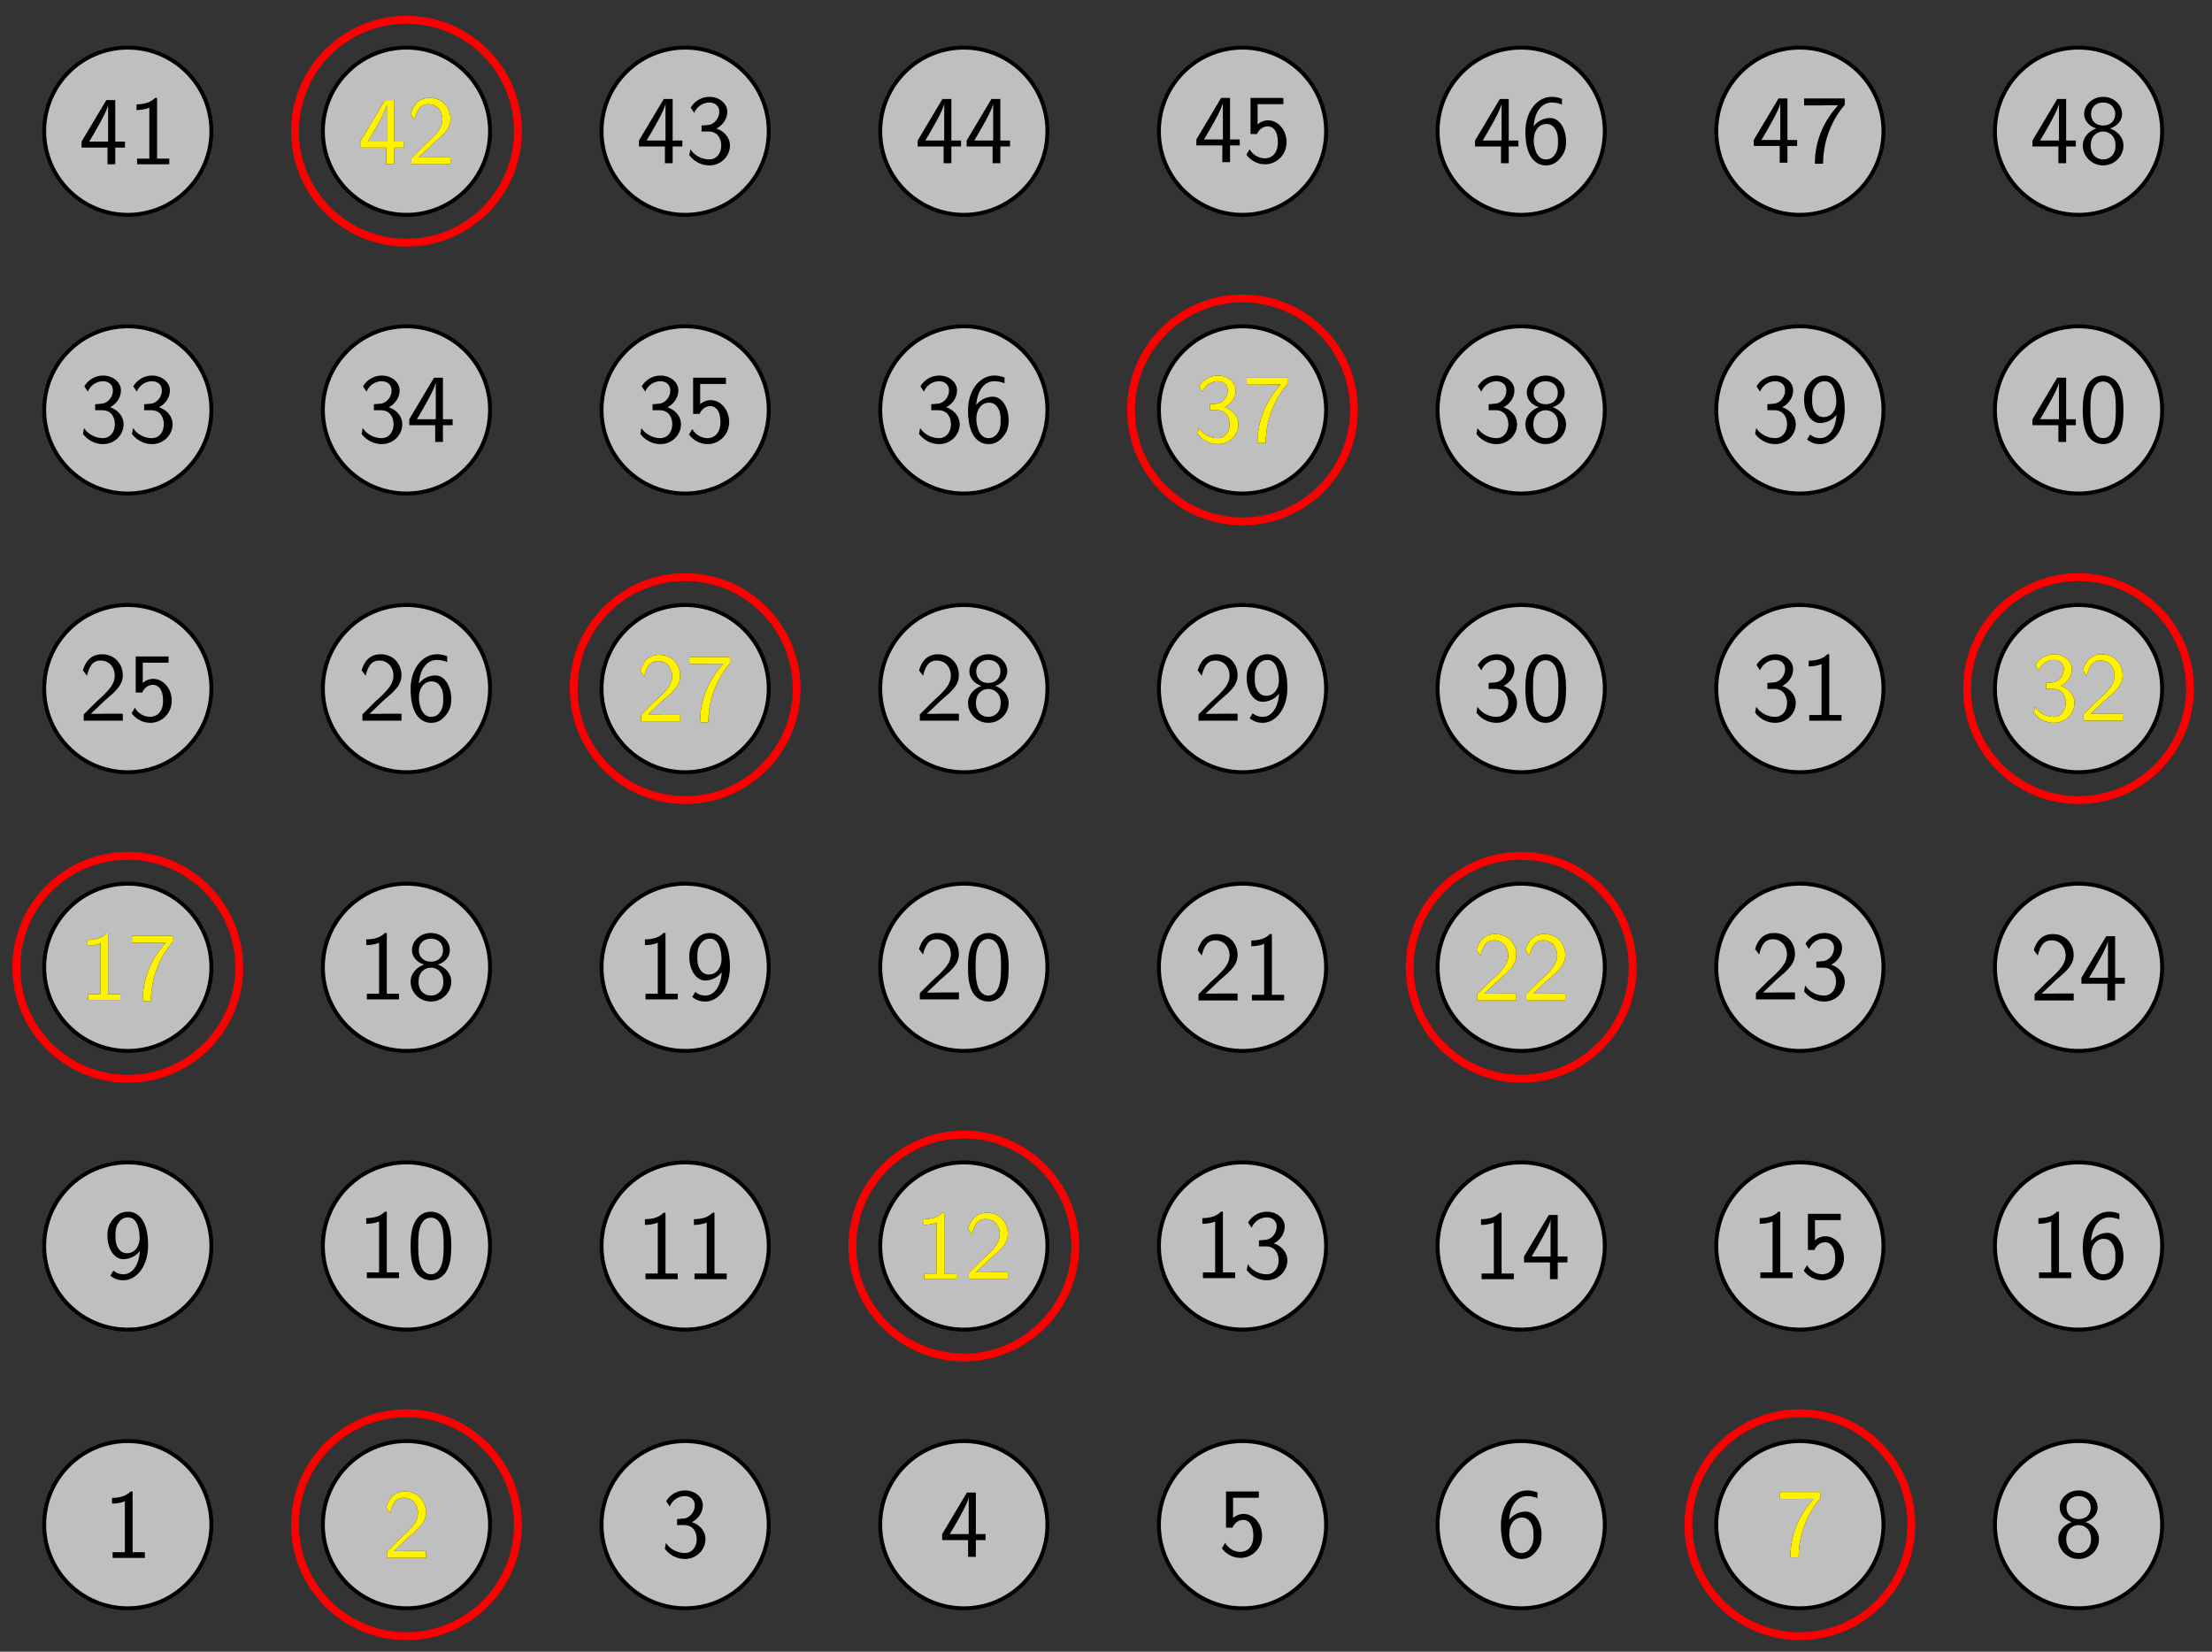 <svg xmlns="http://www.w3.org/2000/svg" xmlns:xlink="http://www.w3.org/1999/xlink" xmlns:inkscape="http://www.inkscape.org/namespaces/inkscape" version="1.1" width="225" height="168" viewBox="0 0 225 168">
<rect x="0" y="0" width="225" height="168" fill="#333333" stroke="none"/>
<defs>
<path id="font_1_82" d="M.424 0V.058H.299V.678H.279C.22 .617 .137 .614 .089 .612V.554C.122 .555 .17 .557 .22 .578V.058H.095V0H.424Z"/>
<path id="font_1_107" d="M.449 0V.071H.267C.255 .071 .243 .07 .231 .07H.122C.154 .098 .23 .173 .261 .202 .28 .22 .331 .262 .35 .28 .395 .325 .449 .378 .449 .463 .449 .578 .368 .678 .236 .678 .122 .678 .066 .6 .042 .514 .054 .497 .059 .491 .061 .488 .063 .486 .073 .473 .083 .459 .103 .536 .131 .614 .222 .614 .316 .614 .367 .539 .367 .461 .367 .376 .31 .319 .251 .259L.174 .188 .05 .064V0H.449Z"/>
<path id="font_1_106" d="M.457 .18C.457 .271 .387 .333 .319 .354 .395 .395 .43 .463 .43 .526 .43 .612 .347 .678 .248 .678 .171 .678 .098 .638 .056 .568L.092 .514C.121 .584 .186 .62 .247 .62 .299 .62 .348 .59 .348 .526 .348 .465 .307 .406 .246 .392 .24 .391 .238 .391 .167 .385V.324H.238C.346 .324 .368 .231 .368 .181 .368 .103 .322 .039 .245 .039 .176 .039 .097 .074 .053 .142L.042 .082C.115-.012 .207-.022 .247-.022 .369-.022 .457 .075 .457 .18Z"/>
<path id="font_1_57" d="M.471 .171V.232H.372V.656H.281L.028 .232V.171H.293V0H.372V.171H.471M.299 .232H.106C.158 .318 .298 .555 .299 .612V.232Z"/>
<path id="font_1_56" d="M.449 .203C.449 .328 .363 .427 .26 .427 .22 .427 .182 .412 .153 .386V.592H.416V.656H.081V.287H.147C.164 .327 .201 .366 .259 .366 .306 .366 .36 .325 .36 .205 .36 .039 .238 .039 .229 .039 .162 .039 .101 .078 .072 .132L.039 .076C.08 .019 .149-.022 .23-.022 .349-.022 .449 .077 .449 .203Z"/>
<path id="font_1_101" d="M.457 .222C.457 .35 .391 .462 .295 .462 .263 .462 .187 .454 .126 .379 .139 .54 .218 .62 .31 .62 .348 .62 .38 .613 .415 .599V.658C.364 .678 .323 .678 .309 .678 .168 .678 .042 .537 .042 .322 .042 .039 .166-.022 .251-.022 .311-.022 .354 .001 .393 .046 .438 .097 .457 .143 .457 .222M.375 .222C.375 .188 .375 .142 .351 .101 .334 .073 .308 .039 .251 .039 .145 .039 .13 .186 .127 .219 .127 .233 .127 .235 .128 .247 .128 .321 .173 .401 .256 .401 .304 .401 .332 .376 .352 .339 .373 .302 .375 .267 .375 .222Z"/>
<path id="font_1_100" d="M.457 .591V.656H.042V.585H.232C.244 .585 .256 .586 .268 .586H.389C.241 .423 .152 .223 .152-.011H.236C.236 .289 .379 .503 .457 .591Z"/>
<path id="font_1_51" d="M.457 .18C.457 .271 .387 .332 .32 .355 .409 .384 .443 .45 .443 .503 .443 .597 .358 .678 .25 .678 .138 .678 .056 .595 .056 .503 .056 .45 .09 .384 .179 .355 .107 .33 .042 .267 .042 .18 .042 .071 .134-.022 .249-.022 .368-.022 .457 .074 .457 .18M.373 .503C.373 .431 .322 .385 .25 .385 .173 .385 .126 .434 .126 .503 .126 .572 .175 .62 .249 .62 .328 .62 .373 .568 .373 .503M.376 .181C.376 .084 .314 .039 .25 .039 .181 .039 .123 .087 .123 .181 .123 .286 .195 .324 .249 .324 .307 .324 .376 .284 .376 .181Z"/>
<path id="font_1_78" d="M.457 .334C.457 .615 .338 .678 .253 .678 .183 .678 .142 .648 .107 .611 .044 .543 .042 .477 .042 .433 .042 .305 .108 .193 .204 .193 .266 .193 .33 .222 .373 .276 .362 .115 .285 .039 .206 .039 .172 .039 .139 .047 .103 .076L.072 .024C.106-.001 .143-.022 .205-.022 .336-.022 .457 .116 .457 .334M.371 .41C.371 .328 .322 .254 .243 .254 .196 .254 .168 .277 .147 .314 .125 .353 .124 .39 .124 .433 .124 .478 .125 .519 .153 .563 .173 .592 .201 .62 .253 .62 .351 .62 .368 .484 .37 .434 .371 .427 .371 .417 .371 .41Z"/>
<path id="font_1_121" d="M.457 .326C.457 .405 .453 .498 .411 .579 .37 .654 .301 .678 .25 .678 .191 .678 .121 .651 .08 .562 .047 .489 .042 .406 .042 .326 .042 .246 .046 .173 .076 .1 .116 .005 .192-.022 .249-.022 .322-.022 .385 .019 .417 .087 .447 .152 .457 .218 .457 .326M.379 .338C.379 .271 .379 .208 .361 .145 .335 .055 .282 .039 .25 .039 .198 .039 .157 .076 .137 .148 .121 .206 .12 .26 .12 .338 .12 .401 .12 .461 .137 .516 .143 .535 .168 .617 .249 .617 .327 .617 .353 .541 .36 .523 .379 .467 .379 .4 .379 .338V.338Z"/>
</defs>
<path transform="matrix(1,0,0,-1,-15.349,155.081)" d="M36.851 0C36.851 4.697 33.044 8.504 28.347 8.504 23.65 8.504 19.843 4.697 19.843 0 19.843-4.697 23.65-8.504 28.347-8.504 33.044-8.504 36.851-4.697 36.851 0ZM28.347 0" fill="#bfbfbf"/>
<path transform="matrix(1,0,0,-1,-15.349,155.081)" stroke-width=".399" stroke-linecap="butt" stroke-miterlimit="10" stroke-linejoin="miter" fill="none" stroke="#000000" d="M36.851 0C36.851 4.697 33.044 8.504 28.347 8.504 23.65 8.504 19.843 4.697 19.843 0 19.843-4.697 23.65-8.504 28.347-8.504 33.044-8.504 36.851-4.697 36.851 0ZM28.347 0"/>
<use data-text="1" xlink:href="#font_1_82" transform="matrix(9.963,0,0,-9.963,10.509,158.458)"/>
<path transform="matrix(1,0,0,-1,-15.349,155.081)" d="M65.198 0C65.198 4.697 61.39 8.504 56.694 8.504 51.997 8.504 48.189 4.697 48.189 0 48.189-4.697 51.997-8.504 56.694-8.504 61.39-8.504 65.198-4.697 65.198 0ZM56.694 0" fill="#bfbfbf"/>
<path transform="matrix(1,0,0,-1,-15.349,155.081)" stroke-width=".399" stroke-linecap="butt" stroke-miterlimit="10" stroke-linejoin="miter" fill="none" stroke="#000000" d="M65.198 0C65.198 4.697 61.39 8.504 56.694 8.504 51.997 8.504 48.189 4.697 48.189 0 48.189-4.697 51.997-8.504 56.694-8.504 61.39-8.504 65.198-4.697 65.198 0ZM56.694 0"/>
<use data-text="2" xlink:href="#font_1_107" transform="matrix(9.963,0,0,-9.963,38.857,158.458)"/>
<path transform="matrix(1,0,0,-1,-15.349,155.081)" d="M93.545 0C93.545 4.697 89.737 8.504 85.04 8.504 80.344 8.504 76.536 4.697 76.536 0 76.536-4.697 80.344-8.504 85.04-8.504 89.737-8.504 93.545-4.697 93.545 0ZM85.04 0" fill="#bfbfbf"/>
<path transform="matrix(1,0,0,-1,-15.349,155.081)" stroke-width=".399" stroke-linecap="butt" stroke-miterlimit="10" stroke-linejoin="miter" fill="none" stroke="#000000" d="M93.545 0C93.545 4.697 89.737 8.504 85.04 8.504 80.344 8.504 76.536 4.697 76.536 0 76.536-4.697 80.344-8.504 85.04-8.504 89.737-8.504 93.545-4.697 93.545 0ZM85.04 0"/>
<use data-text="3" xlink:href="#font_1_106" transform="matrix(9.963,0,0,-9.963,67.206,158.349)"/>
<path transform="matrix(1,0,0,-1,-15.349,155.081)" d="M121.891 0C121.891 4.697 118.084 8.504 113.387 8.504 108.69 8.504 104.883 4.697 104.883 0 104.883-4.697 108.69-8.504 113.387-8.504 118.084-8.504 121.891-4.697 121.891 0ZM113.387 0" fill="#bfbfbf"/>
<path transform="matrix(1,0,0,-1,-15.349,155.081)" stroke-width=".399" stroke-linecap="butt" stroke-miterlimit="10" stroke-linejoin="miter" fill="none" stroke="#000000" d="M121.891 0C121.891 4.697 118.084 8.504 113.387 8.504 108.69 8.504 104.883 4.697 104.883 0 104.883-4.697 108.69-8.504 113.387-8.504 118.084-8.504 121.891-4.697 121.891 0ZM113.387 0"/>
<use data-text="4" xlink:href="#font_1_57" transform="matrix(9.963,0,0,-9.963,95.555,158.349)"/>
<path transform="matrix(1,0,0,-1,-15.349,155.081)" d="M150.238 0C150.238 4.697 146.431 8.504 141.734 8.504 137.037 8.504 133.23 4.697 133.23 0 133.23-4.697 137.037-8.504 141.734-8.504 146.431-8.504 150.238-4.697 150.238 0ZM141.734 0" fill="#bfbfbf"/>
<path transform="matrix(1,0,0,-1,-15.349,155.081)" stroke-width=".399" stroke-linecap="butt" stroke-miterlimit="10" stroke-linejoin="miter" fill="none" stroke="#000000" d="M150.238 0C150.238 4.697 146.431 8.504 141.734 8.504 137.037 8.504 133.23 4.697 133.23 0 133.23-4.697 137.037-8.504 141.734-8.504 146.431-8.504 150.238-4.697 150.238 0ZM141.734 0"/>
<use data-text="5" xlink:href="#font_1_56" transform="matrix(9.963,0,0,-9.963,123.902,158.239)"/>
<path transform="matrix(1,0,0,-1,-15.349,155.081)" d="M178.585 0C178.585 4.697 174.778 8.504 170.081 8.504 165.384 8.504 161.577 4.697 161.577 0 161.577-4.697 165.384-8.504 170.081-8.504 174.778-8.504 178.585-4.697 178.585 0ZM170.081 0" fill="#bfbfbf"/>
<path transform="matrix(1,0,0,-1,-15.349,155.081)" stroke-width=".399" stroke-linecap="butt" stroke-miterlimit="10" stroke-linejoin="miter" fill="none" stroke="#000000" d="M178.585 0C178.585 4.697 174.778 8.504 170.081 8.504 165.384 8.504 161.577 4.697 161.577 0 161.577-4.697 165.384-8.504 170.081-8.504 174.778-8.504 178.585-4.697 178.585 0ZM170.081 0"/>
<use data-text="6" xlink:href="#font_1_101" transform="matrix(9.963,0,0,-9.963,152.251,158.349)"/>
<path transform="matrix(1,0,0,-1,-15.349,155.081)" d="M206.932 0C206.932 4.697 203.124 8.504 198.428 8.504 193.731 8.504 189.924 4.697 189.924 0 189.924-4.697 193.731-8.504 198.428-8.504 203.124-8.504 206.932-4.697 206.932 0ZM198.428 0" fill="#bfbfbf"/>
<path transform="matrix(1,0,0,-1,-15.349,155.081)" stroke-width=".399" stroke-linecap="butt" stroke-miterlimit="10" stroke-linejoin="miter" fill="none" stroke="#000000" d="M206.932 0C206.932 4.697 203.124 8.504 198.428 8.504 193.731 8.504 189.924 4.697 189.924 0 189.924-4.697 193.731-8.504 198.428-8.504 203.124-8.504 206.932-4.697 206.932 0ZM198.428 0"/>
<use data-text="7" xlink:href="#font_1_100" transform="matrix(9.963,0,0,-9.963,180.6,158.294)"/>
<path transform="matrix(1,0,0,-1,-15.349,155.081)" d="M235.279 0C235.279 4.697 231.471 8.504 226.774 8.504 222.078 8.504 218.27 4.697 218.27 0 218.27-4.697 222.078-8.504 226.774-8.504 231.471-8.504 235.279-4.697 235.279 0ZM226.774 0" fill="#bfbfbf"/>
<path transform="matrix(1,0,0,-1,-15.349,155.081)" stroke-width=".399" stroke-linecap="butt" stroke-miterlimit="10" stroke-linejoin="miter" fill="none" stroke="#000000" d="M235.279 0C235.279 4.697 231.471 8.504 226.774 8.504 222.078 8.504 218.27 4.697 218.27 0 218.27-4.697 222.078-8.504 226.774-8.504 231.471-8.504 235.279-4.697 235.279 0ZM226.774 0"/>
<use data-text="8" xlink:href="#font_1_51" transform="matrix(9.963,0,0,-9.963,208.949,158.349)"/>
<path transform="matrix(1,0,0,-1,-15.349,155.081)" d="M36.851 28.347C36.851 33.044 33.044 36.851 28.347 36.851 23.65 36.851 19.843 33.044 19.843 28.347 19.843 23.65 23.65 19.843 28.347 19.843 33.044 19.843 36.851 23.65 36.851 28.347ZM28.347 28.347" fill="#bfbfbf"/>
<path transform="matrix(1,0,0,-1,-15.349,155.081)" stroke-width=".399" stroke-linecap="butt" stroke-miterlimit="10" stroke-linejoin="miter" fill="none" stroke="#000000" d="M36.851 28.347C36.851 33.044 33.044 36.851 28.347 36.851 23.65 36.851 19.843 33.044 19.843 28.347 19.843 23.65 23.65 19.843 28.347 19.843 33.044 19.843 36.851 23.65 36.851 28.347ZM28.347 28.347"/>
<use data-text="9" xlink:href="#font_1_78" transform="matrix(9.963,0,0,-9.963,10.509,130)"/>
<path transform="matrix(1,0,0,-1,-15.349,155.081)" d="M65.198 28.347C65.198 33.044 61.39 36.851 56.694 36.851 51.997 36.851 48.189 33.044 48.189 28.347 48.189 23.65 51.997 19.843 56.694 19.843 61.39 19.843 65.198 23.65 65.198 28.347ZM56.694 28.347" fill="#bfbfbf"/>
<path transform="matrix(1,0,0,-1,-15.349,155.081)" stroke-width=".399" stroke-linecap="butt" stroke-miterlimit="10" stroke-linejoin="miter" fill="none" stroke="#000000" d="M65.198 28.347C65.198 33.044 61.39 36.851 56.694 36.851 51.997 36.851 48.189 33.044 48.189 28.347 48.189 23.65 51.997 19.843 56.694 19.843 61.39 19.843 65.198 23.65 65.198 28.347ZM56.694 28.347"/>
<use data-text="1" xlink:href="#font_1_82" transform="matrix(9.963,0,0,-9.963,36.366,130)"/>
<use data-text="0" xlink:href="#font_1_121" transform="matrix(9.963,0,0,-9.963,41.348,130)"/>
<path transform="matrix(1,0,0,-1,-15.349,155.081)" d="M93.545 28.347C93.545 33.044 89.737 36.851 85.04 36.851 80.344 36.851 76.536 33.044 76.536 28.347 76.536 23.65 80.344 19.843 85.04 19.843 89.737 19.843 93.545 23.65 93.545 28.347ZM85.04 28.347" fill="#bfbfbf"/>
<path transform="matrix(1,0,0,-1,-15.349,155.081)" stroke-width=".399" stroke-linecap="butt" stroke-miterlimit="10" stroke-linejoin="miter" fill="none" stroke="#000000" d="M93.545 28.347C93.545 33.044 89.737 36.851 85.04 36.851 80.344 36.851 76.536 33.044 76.536 28.347 76.536 23.65 80.344 19.843 85.04 19.843 89.737 19.843 93.545 23.65 93.545 28.347ZM85.04 28.347"/>
<use data-text="1" xlink:href="#font_1_82" transform="matrix(9.963,0,0,-9.963,64.715,130.11)"/>
<use data-text="1" xlink:href="#font_1_82" transform="matrix(9.963,0,0,-9.963,69.696,130.11)"/>
<path transform="matrix(1,0,0,-1,-15.349,155.081)" d="M121.891 28.347C121.891 33.044 118.084 36.851 113.387 36.851 108.69 36.851 104.883 33.044 104.883 28.347 104.883 23.65 108.69 19.843 113.387 19.843 118.084 19.843 121.891 23.65 121.891 28.347ZM113.387 28.347" fill="#bfbfbf"/>
<path transform="matrix(1,0,0,-1,-15.349,155.081)" stroke-width=".399" stroke-linecap="butt" stroke-miterlimit="10" stroke-linejoin="miter" fill="none" stroke="#000000" d="M121.891 28.347C121.891 33.044 118.084 36.851 113.387 36.851 108.69 36.851 104.883 33.044 104.883 28.347 104.883 23.65 108.69 19.843 113.387 19.843 118.084 19.843 121.891 23.65 121.891 28.347ZM113.387 28.347"/>
<use data-text="1" xlink:href="#font_1_82" transform="matrix(9.963,0,0,-9.963,93.064,130.11)"/>
<use data-text="2" xlink:href="#font_1_107" transform="matrix(9.963,0,0,-9.963,98.045,130.11)"/>
<path transform="matrix(1,0,0,-1,-15.349,155.081)" d="M150.238 28.347C150.238 33.044 146.431 36.851 141.734 36.851 137.037 36.851 133.23 33.044 133.23 28.347 133.23 23.65 137.037 19.843 141.734 19.843 146.431 19.843 150.238 23.65 150.238 28.347ZM141.734 28.347" fill="#bfbfbf"/>
<path transform="matrix(1,0,0,-1,-15.349,155.081)" stroke-width=".399" stroke-linecap="butt" stroke-miterlimit="10" stroke-linejoin="miter" fill="none" stroke="#000000" d="M150.238 28.347C150.238 33.044 146.431 36.851 141.734 36.851 137.037 36.851 133.23 33.044 133.23 28.347 133.23 23.65 137.037 19.843 141.734 19.843 146.431 19.843 150.238 23.65 150.238 28.347ZM141.734 28.347"/>
<use data-text="1" xlink:href="#font_1_82" transform="matrix(9.963,0,0,-9.963,121.412,130)"/>
<use data-text="3" xlink:href="#font_1_106" transform="matrix(9.963,0,0,-9.963,126.394,130)"/>
<path transform="matrix(1,0,0,-1,-15.349,155.081)" d="M178.585 28.347C178.585 33.044 174.778 36.851 170.081 36.851 165.384 36.851 161.577 33.044 161.577 28.347 161.577 23.65 165.384 19.843 170.081 19.843 174.778 19.843 178.585 23.65 178.585 28.347ZM170.081 28.347" fill="#bfbfbf"/>
<path transform="matrix(1,0,0,-1,-15.349,155.081)" stroke-width=".399" stroke-linecap="butt" stroke-miterlimit="10" stroke-linejoin="miter" fill="none" stroke="#000000" d="M178.585 28.347C178.585 33.044 174.778 36.851 170.081 36.851 165.384 36.851 161.577 33.044 161.577 28.347 161.577 23.65 165.384 19.843 170.081 19.843 174.778 19.843 178.585 23.65 178.585 28.347ZM170.081 28.347"/>
<use data-text="1" xlink:href="#font_1_82" transform="matrix(9.963,0,0,-9.963,149.76,130.11)"/>
<use data-text="4" xlink:href="#font_1_57" transform="matrix(9.963,0,0,-9.963,154.742,130.11)"/>
<path transform="matrix(1,0,0,-1,-15.349,155.081)" d="M206.932 28.347C206.932 33.044 203.124 36.851 198.428 36.851 193.731 36.851 189.924 33.044 189.924 28.347 189.924 23.65 193.731 19.843 198.428 19.843 203.124 19.843 206.932 23.65 206.932 28.347ZM198.428 28.347" fill="#bfbfbf"/>
<path transform="matrix(1,0,0,-1,-15.349,155.081)" stroke-width=".399" stroke-linecap="butt" stroke-miterlimit="10" stroke-linejoin="miter" fill="none" stroke="#000000" d="M206.932 28.347C206.932 33.044 203.124 36.851 198.428 36.851 193.731 36.851 189.924 33.044 189.924 28.347 189.924 23.65 193.731 19.843 198.428 19.843 203.124 19.843 206.932 23.65 206.932 28.347ZM198.428 28.347"/>
<use data-text="1" xlink:href="#font_1_82" transform="matrix(9.963,0,0,-9.963,178.109,130)"/>
<use data-text="5" xlink:href="#font_1_56" transform="matrix(9.963,0,0,-9.963,183.09,130)"/>
<path transform="matrix(1,0,0,-1,-15.349,155.081)" d="M235.279 28.347C235.279 33.044 231.471 36.851 226.774 36.851 222.078 36.851 218.27 33.044 218.27 28.347 218.27 23.65 222.078 19.843 226.774 19.843 231.471 19.843 235.279 23.65 235.279 28.347ZM226.774 28.347" fill="#bfbfbf"/>
<path transform="matrix(1,0,0,-1,-15.349,155.081)" stroke-width=".399" stroke-linecap="butt" stroke-miterlimit="10" stroke-linejoin="miter" fill="none" stroke="#000000" d="M235.279 28.347C235.279 33.044 231.471 36.851 226.774 36.851 222.078 36.851 218.27 33.044 218.27 28.347 218.27 23.65 222.078 19.843 226.774 19.843 231.471 19.843 235.279 23.65 235.279 28.347ZM226.774 28.347"/>
<use data-text="1" xlink:href="#font_1_82" transform="matrix(9.963,0,0,-9.963,206.457,130)"/>
<use data-text="6" xlink:href="#font_1_101" transform="matrix(9.963,0,0,-9.963,211.439,130)"/>
<path transform="matrix(1,0,0,-1,-15.349,155.081)" d="M36.851 56.694C36.851 61.39 33.044 65.198 28.347 65.198 23.65 65.198 19.843 61.39 19.843 56.694 19.843 51.997 23.65 48.189 28.347 48.189 33.044 48.189 36.851 51.997 36.851 56.694ZM28.347 56.694" fill="#bfbfbf"/>
<path transform="matrix(1,0,0,-1,-15.349,155.081)" stroke-width=".399" stroke-linecap="butt" stroke-miterlimit="10" stroke-linejoin="miter" fill="none" stroke="#000000" d="M36.851 56.694C36.851 61.39 33.044 65.198 28.347 65.198 23.65 65.198 19.843 61.39 19.843 56.694 19.843 51.997 23.65 48.189 28.347 48.189 33.044 48.189 36.851 51.997 36.851 56.694ZM28.347 56.694"/>
<use data-text="1" xlink:href="#font_1_82" transform="matrix(9.963,0,0,-9.963,8.018,101.706)"/>
<use data-text="7" xlink:href="#font_1_100" transform="matrix(9.963,0,0,-9.963,12.999,101.706)"/>
<path transform="matrix(1,0,0,-1,-15.349,155.081)" d="M65.198 56.694C65.198 61.39 61.39 65.198 56.694 65.198 51.997 65.198 48.189 61.39 48.189 56.694 48.189 51.997 51.997 48.189 56.694 48.189 61.39 48.189 65.198 51.997 65.198 56.694ZM56.694 56.694" fill="#bfbfbf"/>
<path transform="matrix(1,0,0,-1,-15.349,155.081)" stroke-width=".399" stroke-linecap="butt" stroke-miterlimit="10" stroke-linejoin="miter" fill="none" stroke="#000000" d="M65.198 56.694C65.198 61.39 61.39 65.198 56.694 65.198 51.997 65.198 48.189 61.39 48.189 56.694 48.189 51.997 51.997 48.189 56.694 48.189 61.39 48.189 65.198 51.997 65.198 56.694ZM56.694 56.694"/>
<use data-text="1" xlink:href="#font_1_82" transform="matrix(9.963,0,0,-9.963,36.366,101.651)"/>
<use data-text="8" xlink:href="#font_1_51" transform="matrix(9.963,0,0,-9.963,41.348,101.651)"/>
<path transform="matrix(1,0,0,-1,-15.349,155.081)" d="M93.545 56.694C93.545 61.39 89.737 65.198 85.04 65.198 80.344 65.198 76.536 61.39 76.536 56.694 76.536 51.997 80.344 48.189 85.04 48.189 89.737 48.189 93.545 51.997 93.545 56.694ZM85.04 56.694" fill="#bfbfbf"/>
<path transform="matrix(1,0,0,-1,-15.349,155.081)" stroke-width=".399" stroke-linecap="butt" stroke-miterlimit="10" stroke-linejoin="miter" fill="none" stroke="#000000" d="M93.545 56.694C93.545 61.39 89.737 65.198 85.04 65.198 80.344 65.198 76.536 61.39 76.536 56.694 76.536 51.997 80.344 48.189 85.04 48.189 89.737 48.189 93.545 51.997 93.545 56.694ZM85.04 56.694"/>
<use data-text="1" xlink:href="#font_1_82" transform="matrix(9.963,0,0,-9.963,64.715,101.651)"/>
<use data-text="9" xlink:href="#font_1_78" transform="matrix(9.963,0,0,-9.963,69.696,101.651)"/>
<path transform="matrix(1,0,0,-1,-15.349,155.081)" d="M121.891 56.694C121.891 61.39 118.084 65.198 113.387 65.198 108.69 65.198 104.883 61.39 104.883 56.694 104.883 51.997 108.69 48.189 113.387 48.189 118.084 48.189 121.891 51.997 121.891 56.694ZM113.387 56.694" fill="#bfbfbf"/>
<path transform="matrix(1,0,0,-1,-15.349,155.081)" stroke-width=".399" stroke-linecap="butt" stroke-miterlimit="10" stroke-linejoin="miter" fill="none" stroke="#000000" d="M121.891 56.694C121.891 61.39 118.084 65.198 113.387 65.198 108.69 65.198 104.883 61.39 104.883 56.694 104.883 51.997 108.69 48.189 113.387 48.189 118.084 48.189 121.891 51.997 121.891 56.694ZM113.387 56.694"/>
<use data-text="2" xlink:href="#font_1_107" transform="matrix(9.963,0,0,-9.963,93.064,101.651)"/>
<use data-text="0" xlink:href="#font_1_121" transform="matrix(9.963,0,0,-9.963,98.045,101.651)"/>
<path transform="matrix(1,0,0,-1,-15.349,155.081)" d="M150.238 56.694C150.238 61.39 146.431 65.198 141.734 65.198 137.037 65.198 133.23 61.39 133.23 56.694 133.23 51.997 137.037 48.189 141.734 48.189 146.431 48.189 150.238 51.997 150.238 56.694ZM141.734 56.694" fill="#bfbfbf"/>
<path transform="matrix(1,0,0,-1,-15.349,155.081)" stroke-width=".399" stroke-linecap="butt" stroke-miterlimit="10" stroke-linejoin="miter" fill="none" stroke="#000000" d="M150.238 56.694C150.238 61.39 146.431 65.198 141.734 65.198 137.037 65.198 133.23 61.39 133.23 56.694 133.23 51.997 137.037 48.189 141.734 48.189 146.431 48.189 150.238 51.997 150.238 56.694ZM141.734 56.694"/>
<use data-text="2" xlink:href="#font_1_107" transform="matrix(9.963,0,0,-9.963,121.412,101.761)"/>
<use data-text="1" xlink:href="#font_1_82" transform="matrix(9.963,0,0,-9.963,126.394,101.761)"/>
<path transform="matrix(1,0,0,-1,-15.349,155.081)" d="M178.585 56.694C178.585 61.39 174.778 65.198 170.081 65.198 165.384 65.198 161.577 61.39 161.577 56.694 161.577 51.997 165.384 48.189 170.081 48.189 174.778 48.189 178.585 51.997 178.585 56.694ZM170.081 56.694" fill="#bfbfbf"/>
<path transform="matrix(1,0,0,-1,-15.349,155.081)" stroke-width=".399" stroke-linecap="butt" stroke-miterlimit="10" stroke-linejoin="miter" fill="none" stroke="#000000" d="M178.585 56.694C178.585 61.39 174.778 65.198 170.081 65.198 165.384 65.198 161.577 61.39 161.577 56.694 161.577 51.997 165.384 48.189 170.081 48.189 174.778 48.189 178.585 51.997 178.585 56.694ZM170.081 56.694"/>
<use data-text="2" xlink:href="#font_1_107" transform="matrix(9.963,0,0,-9.963,149.76,101.761)"/>
<use data-text="2" xlink:href="#font_1_107" transform="matrix(9.963,0,0,-9.963,154.742,101.761)"/>
<path transform="matrix(1,0,0,-1,-15.349,155.081)" d="M206.932 56.694C206.932 61.39 203.124 65.198 198.428 65.198 193.731 65.198 189.924 61.39 189.924 56.694 189.924 51.997 193.731 48.189 198.428 48.189 203.124 48.189 206.932 51.997 206.932 56.694ZM198.428 56.694" fill="#bfbfbf"/>
<path transform="matrix(1,0,0,-1,-15.349,155.081)" stroke-width=".399" stroke-linecap="butt" stroke-miterlimit="10" stroke-linejoin="miter" fill="none" stroke="#000000" d="M206.932 56.694C206.932 61.39 203.124 65.198 198.428 65.198 193.731 65.198 189.924 61.39 189.924 56.694 189.924 51.997 193.731 48.189 198.428 48.189 203.124 48.189 206.932 51.997 206.932 56.694ZM198.428 56.694"/>
<use data-text="2" xlink:href="#font_1_107" transform="matrix(9.963,0,0,-9.963,178.109,101.651)"/>
<use data-text="3" xlink:href="#font_1_106" transform="matrix(9.963,0,0,-9.963,183.09,101.651)"/>
<path transform="matrix(1,0,0,-1,-15.349,155.081)" d="M235.279 56.694C235.279 61.39 231.471 65.198 226.774 65.198 222.078 65.198 218.27 61.39 218.27 56.694 218.27 51.997 222.078 48.189 226.774 48.189 231.471 48.189 235.279 51.997 235.279 56.694ZM226.774 56.694" fill="#bfbfbf"/>
<path transform="matrix(1,0,0,-1,-15.349,155.081)" stroke-width=".399" stroke-linecap="butt" stroke-miterlimit="10" stroke-linejoin="miter" fill="none" stroke="#000000" d="M235.279 56.694C235.279 61.39 231.471 65.198 226.774 65.198 222.078 65.198 218.27 61.39 218.27 56.694 218.27 51.997 222.078 48.189 226.774 48.189 231.471 48.189 235.279 51.997 235.279 56.694ZM226.774 56.694"/>
<use data-text="2" xlink:href="#font_1_107" transform="matrix(9.963,0,0,-9.963,206.457,101.761)"/>
<use data-text="4" xlink:href="#font_1_57" transform="matrix(9.963,0,0,-9.963,211.439,101.761)"/>
<path transform="matrix(1,0,0,-1,-15.349,155.081)" d="M36.851 85.04C36.851 89.737 33.044 93.545 28.347 93.545 23.65 93.545 19.843 89.737 19.843 85.04 19.843 80.344 23.65 76.536 28.347 76.536 33.044 76.536 36.851 80.344 36.851 85.04ZM28.347 85.04" fill="#bfbfbf"/>
<path transform="matrix(1,0,0,-1,-15.349,155.081)" stroke-width=".399" stroke-linecap="butt" stroke-miterlimit="10" stroke-linejoin="miter" fill="none" stroke="#000000" d="M36.851 85.04C36.851 89.737 33.044 93.545 28.347 93.545 23.65 93.545 19.843 89.737 19.843 85.04 19.843 80.344 23.65 76.536 28.347 76.536 33.044 76.536 36.851 80.344 36.851 85.04ZM28.347 85.04"/>
<use data-text="2" xlink:href="#font_1_107" transform="matrix(9.963,0,0,-9.963,8.018,73.302)"/>
<use data-text="5" xlink:href="#font_1_56" transform="matrix(9.963,0,0,-9.963,12.999,73.302)"/>
<path transform="matrix(1,0,0,-1,-15.349,155.081)" d="M65.198 85.04C65.198 89.737 61.39 93.545 56.694 93.545 51.997 93.545 48.189 89.737 48.189 85.04 48.189 80.344 51.997 76.536 56.694 76.536 61.39 76.536 65.198 80.344 65.198 85.04ZM56.694 85.04" fill="#bfbfbf"/>
<path transform="matrix(1,0,0,-1,-15.349,155.081)" stroke-width=".399" stroke-linecap="butt" stroke-miterlimit="10" stroke-linejoin="miter" fill="none" stroke="#000000" d="M65.198 85.04C65.198 89.737 61.39 93.545 56.694 93.545 51.997 93.545 48.189 89.737 48.189 85.04 48.189 80.344 51.997 76.536 56.694 76.536 61.39 76.536 65.198 80.344 65.198 85.04ZM56.694 85.04"/>
<use data-text="2" xlink:href="#font_1_107" transform="matrix(9.963,0,0,-9.963,36.366,73.302)"/>
<use data-text="6" xlink:href="#font_1_101" transform="matrix(9.963,0,0,-9.963,41.348,73.302)"/>
<path transform="matrix(1,0,0,-1,-15.349,155.081)" d="M93.545 85.04C93.545 89.737 89.737 93.545 85.04 93.545 80.344 93.545 76.536 89.737 76.536 85.04 76.536 80.344 80.344 76.536 85.04 76.536 89.737 76.536 93.545 80.344 93.545 85.04ZM85.04 85.04" fill="#bfbfbf"/>
<path transform="matrix(1,0,0,-1,-15.349,155.081)" stroke-width=".399" stroke-linecap="butt" stroke-miterlimit="10" stroke-linejoin="miter" fill="none" stroke="#000000" d="M93.545 85.04C93.545 89.737 89.737 93.545 85.04 93.545 80.344 93.545 76.536 89.737 76.536 85.04 76.536 80.344 80.344 76.536 85.04 76.536 89.737 76.536 93.545 80.344 93.545 85.04ZM85.04 85.04"/>
<use data-text="2" xlink:href="#font_1_107" transform="matrix(9.963,0,0,-9.963,64.715,73.357)"/>
<use data-text="7" xlink:href="#font_1_100" transform="matrix(9.963,0,0,-9.963,69.696,73.357)"/>
<path transform="matrix(1,0,0,-1,-15.349,155.081)" d="M121.891 85.04C121.891 89.737 118.084 93.545 113.387 93.545 108.69 93.545 104.883 89.737 104.883 85.04 104.883 80.344 108.69 76.536 113.387 76.536 118.084 76.536 121.891 80.344 121.891 85.04ZM113.387 85.04" fill="#bfbfbf"/>
<path transform="matrix(1,0,0,-1,-15.349,155.081)" stroke-width=".399" stroke-linecap="butt" stroke-miterlimit="10" stroke-linejoin="miter" fill="none" stroke="#000000" d="M121.891 85.04C121.891 89.737 118.084 93.545 113.387 93.545 108.69 93.545 104.883 89.737 104.883 85.04 104.883 80.344 108.69 76.536 113.387 76.536 118.084 76.536 121.891 80.344 121.891 85.04ZM113.387 85.04"/>
<use data-text="2" xlink:href="#font_1_107" transform="matrix(9.963,0,0,-9.963,93.064,73.302)"/>
<use data-text="8" xlink:href="#font_1_51" transform="matrix(9.963,0,0,-9.963,98.045,73.302)"/>
<path transform="matrix(1,0,0,-1,-15.349,155.081)" d="M150.238 85.04C150.238 89.737 146.431 93.545 141.734 93.545 137.037 93.545 133.23 89.737 133.23 85.04 133.23 80.344 137.037 76.536 141.734 76.536 146.431 76.536 150.238 80.344 150.238 85.04ZM141.734 85.04" fill="#bfbfbf"/>
<path transform="matrix(1,0,0,-1,-15.349,155.081)" stroke-width=".399" stroke-linecap="butt" stroke-miterlimit="10" stroke-linejoin="miter" fill="none" stroke="#000000" d="M150.238 85.04C150.238 89.737 146.431 93.545 141.734 93.545 137.037 93.545 133.23 89.737 133.23 85.04 133.23 80.344 137.037 76.536 141.734 76.536 146.431 76.536 150.238 80.344 150.238 85.04ZM141.734 85.04"/>
<use data-text="2" xlink:href="#font_1_107" transform="matrix(9.963,0,0,-9.963,121.412,73.302)"/>
<use data-text="9" xlink:href="#font_1_78" transform="matrix(9.963,0,0,-9.963,126.394,73.302)"/>
<path transform="matrix(1,0,0,-1,-15.349,155.081)" d="M178.585 85.04C178.585 89.737 174.778 93.545 170.081 93.545 165.384 93.545 161.577 89.737 161.577 85.04 161.577 80.344 165.384 76.536 170.081 76.536 174.778 76.536 178.585 80.344 178.585 85.04ZM170.081 85.04" fill="#bfbfbf"/>
<path transform="matrix(1,0,0,-1,-15.349,155.081)" stroke-width=".399" stroke-linecap="butt" stroke-miterlimit="10" stroke-linejoin="miter" fill="none" stroke="#000000" d="M178.585 85.04C178.585 89.737 174.778 93.545 170.081 93.545 165.384 93.545 161.577 89.737 161.577 85.04 161.577 80.344 165.384 76.536 170.081 76.536 174.778 76.536 178.585 80.344 178.585 85.04ZM170.081 85.04"/>
<use data-text="3" xlink:href="#font_1_106" transform="matrix(9.963,0,0,-9.963,149.76,73.302)"/>
<use data-text="0" xlink:href="#font_1_121" transform="matrix(9.963,0,0,-9.963,154.742,73.302)"/>
<path transform="matrix(1,0,0,-1,-15.349,155.081)" d="M206.932 85.04C206.932 89.737 203.124 93.545 198.428 93.545 193.731 93.545 189.924 89.737 189.924 85.04 189.924 80.344 193.731 76.536 198.428 76.536 203.124 76.536 206.932 80.344 206.932 85.04ZM198.428 85.04" fill="#bfbfbf"/>
<path transform="matrix(1,0,0,-1,-15.349,155.081)" stroke-width=".399" stroke-linecap="butt" stroke-miterlimit="10" stroke-linejoin="miter" fill="none" stroke="#000000" d="M206.932 85.04C206.932 89.737 203.124 93.545 198.428 93.545 193.731 93.545 189.924 89.737 189.924 85.04 189.924 80.344 193.731 76.536 198.428 76.536 203.124 76.536 206.932 80.344 206.932 85.04ZM198.428 85.04"/>
<use data-text="3" xlink:href="#font_1_106" transform="matrix(9.963,0,0,-9.963,178.109,73.302)"/>
<use data-text="1" xlink:href="#font_1_82" transform="matrix(9.963,0,0,-9.963,183.09,73.302)"/>
<path transform="matrix(1,0,0,-1,-15.349,155.081)" d="M235.279 85.04C235.279 89.737 231.471 93.545 226.774 93.545 222.078 93.545 218.27 89.737 218.27 85.04 218.27 80.344 222.078 76.536 226.774 76.536 231.471 76.536 235.279 80.344 235.279 85.04ZM226.774 85.04" fill="#bfbfbf"/>
<path transform="matrix(1,0,0,-1,-15.349,155.081)" stroke-width=".399" stroke-linecap="butt" stroke-miterlimit="10" stroke-linejoin="miter" fill="none" stroke="#000000" d="M235.279 85.04C235.279 89.737 231.471 93.545 226.774 93.545 222.078 93.545 218.27 89.737 218.27 85.04 218.27 80.344 222.078 76.536 226.774 76.536 231.471 76.536 235.279 80.344 235.279 85.04ZM226.774 85.04"/>
<use data-text="3" xlink:href="#font_1_106" transform="matrix(9.963,0,0,-9.963,206.457,73.302)"/>
<use data-text="2" xlink:href="#font_1_107" transform="matrix(9.963,0,0,-9.963,211.439,73.302)"/>
<path transform="matrix(1,0,0,-1,-15.349,155.081)" d="M36.851 113.387C36.851 118.084 33.044 121.891 28.347 121.891 23.65 121.891 19.843 118.084 19.843 113.387 19.843 108.69 23.65 104.883 28.347 104.883 33.044 104.883 36.851 108.69 36.851 113.387ZM28.347 113.387" fill="#bfbfbf"/>
<path transform="matrix(1,0,0,-1,-15.349,155.081)" stroke-width=".399" stroke-linecap="butt" stroke-miterlimit="10" stroke-linejoin="miter" fill="none" stroke="#000000" d="M36.851 113.387C36.851 118.084 33.044 121.891 28.347 121.891 23.65 121.891 19.843 118.084 19.843 113.387 19.843 108.69 23.65 104.883 28.347 104.883 33.044 104.883 36.851 108.69 36.851 113.387ZM28.347 113.387"/>
<use data-text="3" xlink:href="#font_1_106" transform="matrix(9.963,0,0,-9.963,8.018,44.953)"/>
<use data-text="3" xlink:href="#font_1_106" transform="matrix(9.963,0,0,-9.963,12.999,44.953)"/>
<path transform="matrix(1,0,0,-1,-15.349,155.081)" d="M65.198 113.387C65.198 118.084 61.39 121.891 56.694 121.891 51.997 121.891 48.189 118.084 48.189 113.387 48.189 108.69 51.997 104.883 56.694 104.883 61.39 104.883 65.198 108.69 65.198 113.387ZM56.694 113.387" fill="#bfbfbf"/>
<path transform="matrix(1,0,0,-1,-15.349,155.081)" stroke-width=".399" stroke-linecap="butt" stroke-miterlimit="10" stroke-linejoin="miter" fill="none" stroke="#000000" d="M65.198 113.387C65.198 118.084 61.39 121.891 56.694 121.891 51.997 121.891 48.189 118.084 48.189 113.387 48.189 108.69 51.997 104.883 56.694 104.883 61.39 104.883 65.198 108.69 65.198 113.387ZM56.694 113.387"/>
<use data-text="3" xlink:href="#font_1_106" transform="matrix(9.963,0,0,-9.963,36.366,44.953)"/>
<use data-text="4" xlink:href="#font_1_57" transform="matrix(9.963,0,0,-9.963,41.348,44.953)"/>
<path transform="matrix(1,0,0,-1,-15.349,155.081)" d="M93.545 113.387C93.545 118.084 89.737 121.891 85.04 121.891 80.344 121.891 76.536 118.084 76.536 113.387 76.536 108.69 80.344 104.883 85.04 104.883 89.737 104.883 93.545 108.69 93.545 113.387ZM85.04 113.387" fill="#bfbfbf"/>
<path transform="matrix(1,0,0,-1,-15.349,155.081)" stroke-width=".399" stroke-linecap="butt" stroke-miterlimit="10" stroke-linejoin="miter" fill="none" stroke="#000000" d="M93.545 113.387C93.545 118.084 89.737 121.891 85.04 121.891 80.344 121.891 76.536 118.084 76.536 113.387 76.536 108.69 80.344 104.883 85.04 104.883 89.737 104.883 93.545 108.69 93.545 113.387ZM85.04 113.387"/>
<use data-text="3" xlink:href="#font_1_106" transform="matrix(9.963,0,0,-9.963,64.715,44.953)"/>
<use data-text="5" xlink:href="#font_1_56" transform="matrix(9.963,0,0,-9.963,69.696,44.953)"/>
<path transform="matrix(1,0,0,-1,-15.349,155.081)" d="M121.891 113.387C121.891 118.084 118.084 121.891 113.387 121.891 108.69 121.891 104.883 118.084 104.883 113.387 104.883 108.69 108.69 104.883 113.387 104.883 118.084 104.883 121.891 108.69 121.891 113.387ZM113.387 113.387" fill="#bfbfbf"/>
<path transform="matrix(1,0,0,-1,-15.349,155.081)" stroke-width=".399" stroke-linecap="butt" stroke-miterlimit="10" stroke-linejoin="miter" fill="none" stroke="#000000" d="M121.891 113.387C121.891 118.084 118.084 121.891 113.387 121.891 108.69 121.891 104.883 118.084 104.883 113.387 104.883 108.69 108.69 104.883 113.387 104.883 118.084 104.883 121.891 108.69 121.891 113.387ZM113.387 113.387"/>
<use data-text="3" xlink:href="#font_1_106" transform="matrix(9.963,0,0,-9.963,93.064,44.953)"/>
<use data-text="6" xlink:href="#font_1_101" transform="matrix(9.963,0,0,-9.963,98.045,44.953)"/>
<path transform="matrix(1,0,0,-1,-15.349,155.081)" d="M150.238 113.387C150.238 118.084 146.431 121.891 141.734 121.891 137.037 121.891 133.23 118.084 133.23 113.387 133.23 108.69 137.037 104.883 141.734 104.883 146.431 104.883 150.238 108.69 150.238 113.387ZM141.734 113.387" fill="#bfbfbf"/>
<path transform="matrix(1,0,0,-1,-15.349,155.081)" stroke-width=".399" stroke-linecap="butt" stroke-miterlimit="10" stroke-linejoin="miter" fill="none" stroke="#000000" d="M150.238 113.387C150.238 118.084 146.431 121.891 141.734 121.891 137.037 121.891 133.23 118.084 133.23 113.387 133.23 108.69 137.037 104.883 141.734 104.883 146.431 104.883 150.238 108.69 150.238 113.387ZM141.734 113.387"/>
<use data-text="3" xlink:href="#font_1_106" transform="matrix(9.963,0,0,-9.963,121.412,44.953)"/>
<use data-text="7" xlink:href="#font_1_100" transform="matrix(9.963,0,0,-9.963,126.394,44.953)"/>
<path transform="matrix(1,0,0,-1,-15.349,155.081)" d="M178.585 113.387C178.585 118.084 174.778 121.891 170.081 121.891 165.384 121.891 161.577 118.084 161.577 113.387 161.577 108.69 165.384 104.883 170.081 104.883 174.778 104.883 178.585 108.69 178.585 113.387ZM170.081 113.387" fill="#bfbfbf"/>
<path transform="matrix(1,0,0,-1,-15.349,155.081)" stroke-width=".399" stroke-linecap="butt" stroke-miterlimit="10" stroke-linejoin="miter" fill="none" stroke="#000000" d="M178.585 113.387C178.585 118.084 174.778 121.891 170.081 121.891 165.384 121.891 161.577 118.084 161.577 113.387 161.577 108.69 165.384 104.883 170.081 104.883 174.778 104.883 178.585 108.69 178.585 113.387ZM170.081 113.387"/>
<use data-text="3" xlink:href="#font_1_106" transform="matrix(9.963,0,0,-9.963,149.76,44.953)"/>
<use data-text="8" xlink:href="#font_1_51" transform="matrix(9.963,0,0,-9.963,154.742,44.953)"/>
<path transform="matrix(1,0,0,-1,-15.349,155.081)" d="M206.932 113.387C206.932 118.084 203.124 121.891 198.428 121.891 193.731 121.891 189.924 118.084 189.924 113.387 189.924 108.69 193.731 104.883 198.428 104.883 203.124 104.883 206.932 108.69 206.932 113.387ZM198.428 113.387" fill="#bfbfbf"/>
<path transform="matrix(1,0,0,-1,-15.349,155.081)" stroke-width=".399" stroke-linecap="butt" stroke-miterlimit="10" stroke-linejoin="miter" fill="none" stroke="#000000" d="M206.932 113.387C206.932 118.084 203.124 121.891 198.428 121.891 193.731 121.891 189.924 118.084 189.924 113.387 189.924 108.69 193.731 104.883 198.428 104.883 203.124 104.883 206.932 108.69 206.932 113.387ZM198.428 113.387"/>
<use data-text="3" xlink:href="#font_1_106" transform="matrix(9.963,0,0,-9.963,178.109,44.953)"/>
<use data-text="9" xlink:href="#font_1_78" transform="matrix(9.963,0,0,-9.963,183.09,44.953)"/>
<path transform="matrix(1,0,0,-1,-15.349,155.081)" d="M235.279 113.387C235.279 118.084 231.471 121.891 226.774 121.891 222.078 121.891 218.27 118.084 218.27 113.387 218.27 108.69 222.078 104.883 226.774 104.883 231.471 104.883 235.279 108.69 235.279 113.387ZM226.774 113.387" fill="#bfbfbf"/>
<path transform="matrix(1,0,0,-1,-15.349,155.081)" stroke-width=".399" stroke-linecap="butt" stroke-miterlimit="10" stroke-linejoin="miter" fill="none" stroke="#000000" d="M235.279 113.387C235.279 118.084 231.471 121.891 226.774 121.891 222.078 121.891 218.27 118.084 218.27 113.387 218.27 108.69 222.078 104.883 226.774 104.883 231.471 104.883 235.279 108.69 235.279 113.387ZM226.774 113.387"/>
<use data-text="4" xlink:href="#font_1_57" transform="matrix(9.963,0,0,-9.963,206.457,44.953)"/>
<use data-text="0" xlink:href="#font_1_121" transform="matrix(9.963,0,0,-9.963,211.439,44.953)"/>
<path transform="matrix(1,0,0,-1,-15.349,155.081)" d="M36.851 141.734C36.851 146.431 33.044 150.238 28.347 150.238 23.65 150.238 19.843 146.431 19.843 141.734 19.843 137.037 23.65 133.23 28.347 133.23 33.044 133.23 36.851 137.037 36.851 141.734ZM28.347 141.734" fill="#bfbfbf"/>
<path transform="matrix(1,0,0,-1,-15.349,155.081)" stroke-width=".399" stroke-linecap="butt" stroke-miterlimit="10" stroke-linejoin="miter" fill="none" stroke="#000000" d="M36.851 141.734C36.851 146.431 33.044 150.238 28.347 150.238 23.65 150.238 19.843 146.431 19.843 141.734 19.843 137.037 23.65 133.23 28.347 133.23 33.044 133.23 36.851 137.037 36.851 141.734ZM28.347 141.734"/>
<use data-text="4" xlink:href="#font_1_57" transform="matrix(9.963,0,0,-9.963,8.018,16.713)"/>
<use data-text="1" xlink:href="#font_1_82" transform="matrix(9.963,0,0,-9.963,12.999,16.713)"/>
<path transform="matrix(1,0,0,-1,-15.349,155.081)" d="M65.198 141.734C65.198 146.431 61.39 150.238 56.694 150.238 51.997 150.238 48.189 146.431 48.189 141.734 48.189 137.037 51.997 133.23 56.694 133.23 61.39 133.23 65.198 137.037 65.198 141.734ZM56.694 141.734" fill="#bfbfbf"/>
<path transform="matrix(1,0,0,-1,-15.349,155.081)" stroke-width=".399" stroke-linecap="butt" stroke-miterlimit="10" stroke-linejoin="miter" fill="none" stroke="#000000" d="M65.198 141.734C65.198 146.431 61.39 150.238 56.694 150.238 51.997 150.238 48.189 146.431 48.189 141.734 48.189 137.037 51.997 133.23 56.694 133.23 61.39 133.23 65.198 137.037 65.198 141.734ZM56.694 141.734"/>
<use data-text="4" xlink:href="#font_1_57" transform="matrix(9.963,0,0,-9.963,36.366,16.713)"/>
<use data-text="2" xlink:href="#font_1_107" transform="matrix(9.963,0,0,-9.963,41.348,16.713)"/>
<path transform="matrix(1,0,0,-1,-15.349,155.081)" d="M93.545 141.734C93.545 146.431 89.737 150.238 85.04 150.238 80.344 150.238 76.536 146.431 76.536 141.734 76.536 137.037 80.344 133.23 85.04 133.23 89.737 133.23 93.545 137.037 93.545 141.734ZM85.04 141.734" fill="#bfbfbf"/>
<path transform="matrix(1,0,0,-1,-15.349,155.081)" stroke-width=".399" stroke-linecap="butt" stroke-miterlimit="10" stroke-linejoin="miter" fill="none" stroke="#000000" d="M93.545 141.734C93.545 146.431 89.737 150.238 85.04 150.238 80.344 150.238 76.536 146.431 76.536 141.734 76.536 137.037 80.344 133.23 85.04 133.23 89.737 133.23 93.545 137.037 93.545 141.734ZM85.04 141.734"/>
<use data-text="4" xlink:href="#font_1_57" transform="matrix(9.963,0,0,-9.963,64.715,16.604)"/>
<use data-text="3" xlink:href="#font_1_106" transform="matrix(9.963,0,0,-9.963,69.696,16.604)"/>
<path transform="matrix(1,0,0,-1,-15.349,155.081)" d="M121.891 141.734C121.891 146.431 118.084 150.238 113.387 150.238 108.69 150.238 104.883 146.431 104.883 141.734 104.883 137.037 108.69 133.23 113.387 133.23 118.084 133.23 121.891 137.037 121.891 141.734ZM113.387 141.734" fill="#bfbfbf"/>
<path transform="matrix(1,0,0,-1,-15.349,155.081)" stroke-width=".399" stroke-linecap="butt" stroke-miterlimit="10" stroke-linejoin="miter" fill="none" stroke="#000000" d="M121.891 141.734C121.891 146.431 118.084 150.238 113.387 150.238 108.69 150.238 104.883 146.431 104.883 141.734 104.883 137.037 108.69 133.23 113.387 133.23 118.084 133.23 121.891 137.037 121.891 141.734ZM113.387 141.734"/>
<use data-text="4" xlink:href="#font_1_57" transform="matrix(9.963,0,0,-9.963,93.064,16.604)"/>
<use data-text="4" xlink:href="#font_1_57" transform="matrix(9.963,0,0,-9.963,98.045,16.604)"/>
<path transform="matrix(1,0,0,-1,-15.349,155.081)" d="M150.238 141.734C150.238 146.431 146.431 150.238 141.734 150.238 137.037 150.238 133.23 146.431 133.23 141.734 133.23 137.037 137.037 133.23 141.734 133.23 146.431 133.23 150.238 137.037 150.238 141.734ZM141.734 141.734" fill="#bfbfbf"/>
<path transform="matrix(1,0,0,-1,-15.349,155.081)" stroke-width=".399" stroke-linecap="butt" stroke-miterlimit="10" stroke-linejoin="miter" fill="none" stroke="#000000" d="M150.238 141.734C150.238 146.431 146.431 150.238 141.734 150.238 137.037 150.238 133.23 146.431 133.23 141.734 133.23 137.037 137.037 133.23 141.734 133.23 146.431 133.23 150.238 137.037 150.238 141.734ZM141.734 141.734"/>
<use data-text="4" xlink:href="#font_1_57" transform="matrix(9.963,0,0,-9.963,121.412,16.494)"/>
<use data-text="5" xlink:href="#font_1_56" transform="matrix(9.963,0,0,-9.963,126.394,16.494)"/>
<path transform="matrix(1,0,0,-1,-15.349,155.081)" d="M178.585 141.734C178.585 146.431 174.778 150.238 170.081 150.238 165.384 150.238 161.577 146.431 161.577 141.734 161.577 137.037 165.384 133.23 170.081 133.23 174.778 133.23 178.585 137.037 178.585 141.734ZM170.081 141.734" fill="#bfbfbf"/>
<path transform="matrix(1,0,0,-1,-15.349,155.081)" stroke-width=".399" stroke-linecap="butt" stroke-miterlimit="10" stroke-linejoin="miter" fill="none" stroke="#000000" d="M178.585 141.734C178.585 146.431 174.778 150.238 170.081 150.238 165.384 150.238 161.577 146.431 161.577 141.734 161.577 137.037 165.384 133.23 170.081 133.23 174.778 133.23 178.585 137.037 178.585 141.734ZM170.081 141.734"/>
<use data-text="4" xlink:href="#font_1_57" transform="matrix(9.963,0,0,-9.963,149.76,16.604)"/>
<use data-text="6" xlink:href="#font_1_101" transform="matrix(9.963,0,0,-9.963,154.742,16.604)"/>
<path transform="matrix(1,0,0,-1,-15.349,155.081)" d="M206.932 141.734C206.932 146.431 203.124 150.238 198.428 150.238 193.731 150.238 189.924 146.431 189.924 141.734 189.924 137.037 193.731 133.23 198.428 133.23 203.124 133.23 206.932 137.037 206.932 141.734ZM198.428 141.734" fill="#bfbfbf"/>
<path transform="matrix(1,0,0,-1,-15.349,155.081)" stroke-width=".399" stroke-linecap="butt" stroke-miterlimit="10" stroke-linejoin="miter" fill="none" stroke="#000000" d="M206.932 141.734C206.932 146.431 203.124 150.238 198.428 150.238 193.731 150.238 189.924 146.431 189.924 141.734 189.924 137.037 193.731 133.23 198.428 133.23 203.124 133.23 206.932 137.037 206.932 141.734ZM198.428 141.734"/>
<use data-text="4" xlink:href="#font_1_57" transform="matrix(9.963,0,0,-9.963,178.109,16.549)"/>
<use data-text="7" xlink:href="#font_1_100" transform="matrix(9.963,0,0,-9.963,183.09,16.549)"/>
<path transform="matrix(1,0,0,-1,-15.349,155.081)" d="M235.279 141.734C235.279 146.431 231.471 150.238 226.774 150.238 222.078 150.238 218.27 146.431 218.27 141.734 218.27 137.037 222.078 133.23 226.774 133.23 231.471 133.23 235.279 137.037 235.279 141.734ZM226.774 141.734" fill="#bfbfbf"/>
<path transform="matrix(1,0,0,-1,-15.349,155.081)" stroke-width=".399" stroke-linecap="butt" stroke-miterlimit="10" stroke-linejoin="miter" fill="none" stroke="#000000" d="M235.279 141.734C235.279 146.431 231.471 150.238 226.774 150.238 222.078 150.238 218.27 146.431 218.27 141.734 218.27 137.037 222.078 133.23 226.774 133.23 231.471 133.23 235.279 137.037 235.279 141.734ZM226.774 141.734"/>
<use data-text="4" xlink:href="#font_1_57" transform="matrix(9.963,0,0,-9.963,206.457,16.604)"/>
<use data-text="8" xlink:href="#font_1_51" transform="matrix(9.963,0,0,-9.963,211.439,16.604)"/>
<path transform="matrix(1,0,0,-1,-15.349,155.081)" stroke-width=".797" stroke-linecap="butt" stroke-miterlimit="10" stroke-linejoin="miter" fill="none" stroke="#ff0000" d="M68.032 0C68.032 6.262 62.956 11.339 56.694 11.339 50.431 11.339 45.355 6.262 45.355 0 45.355-6.262 50.431-11.339 56.694-11.339 62.956-11.339 68.032-6.262 68.032 0ZM56.694 0"/>
<use data-text="2" xlink:href="#font_1_107" transform="matrix(9.963,0,0,-9.963,38.857,158.458)" fill="#fff200"/>
<path transform="matrix(1,0,0,-1,-15.349,155.081)" stroke-width=".797" stroke-linecap="butt" stroke-miterlimit="10" stroke-linejoin="miter" fill="none" stroke="#ff0000" d="M209.766 0C209.766 6.262 204.69 11.339 198.428 11.339 192.165 11.339 187.089 6.262 187.089 0 187.089-6.262 192.165-11.339 198.428-11.339 204.69-11.339 209.766-6.262 209.766 0ZM198.428 0"/>
<use data-text="7" xlink:href="#font_1_100" transform="matrix(9.963,0,0,-9.963,180.6,158.294)" fill="#fff200"/>
<path transform="matrix(1,0,0,-1,-15.349,155.081)" stroke-width=".797" stroke-linecap="butt" stroke-miterlimit="10" stroke-linejoin="miter" fill="none" stroke="#ff0000" d="M124.726 28.347C124.726 34.609 119.649 39.685 113.387 39.685 107.125 39.685 102.049 34.609 102.049 28.347 102.049 22.085 107.125 17.008 113.387 17.008 119.649 17.008 124.726 22.085 124.726 28.347ZM113.387 28.347"/>
<use data-text="1" xlink:href="#font_1_82" transform="matrix(9.963,0,0,-9.963,93.064,130.11)" fill="#fff200"/>
<use data-text="2" xlink:href="#font_1_107" transform="matrix(9.963,0,0,-9.963,98.045,130.11)" fill="#fff200"/>
<path transform="matrix(1,0,0,-1,-15.349,155.081)" stroke-width=".797" stroke-linecap="butt" stroke-miterlimit="10" stroke-linejoin="miter" fill="none" stroke="#ff0000" d="M39.685 56.694C39.685 62.956 34.609 68.032 28.347 68.032 22.085 68.032 17.008 62.956 17.008 56.694 17.008 50.431 22.085 45.355 28.347 45.355 34.609 45.355 39.685 50.431 39.685 56.694ZM28.347 56.694"/>
<use data-text="1" xlink:href="#font_1_82" transform="matrix(9.963,0,0,-9.963,8.018,101.706)" fill="#fff200"/>
<use data-text="7" xlink:href="#font_1_100" transform="matrix(9.963,0,0,-9.963,12.999,101.706)" fill="#fff200"/>
<path transform="matrix(1,0,0,-1,-15.349,155.081)" stroke-width=".797" stroke-linecap="butt" stroke-miterlimit="10" stroke-linejoin="miter" fill="none" stroke="#ff0000" d="M181.419 56.694C181.419 62.956 176.343 68.032 170.081 68.032 163.819 68.032 158.742 62.956 158.742 56.694 158.742 50.431 163.819 45.355 170.081 45.355 176.343 45.355 181.419 50.431 181.419 56.694ZM170.081 56.694"/>
<use data-text="2" xlink:href="#font_1_107" transform="matrix(9.963,0,0,-9.963,149.76,101.761)" fill="#fff200"/>
<use data-text="2" xlink:href="#font_1_107" transform="matrix(9.963,0,0,-9.963,154.742,101.761)" fill="#fff200"/>
<path transform="matrix(1,0,0,-1,-15.349,155.081)" stroke-width=".797" stroke-linecap="butt" stroke-miterlimit="10" stroke-linejoin="miter" fill="none" stroke="#ff0000" d="M96.379 85.04C96.379 91.303 91.303 96.379 85.04 96.379 78.778 96.379 73.702 91.303 73.702 85.04 73.702 78.778 78.778 73.702 85.04 73.702 91.303 73.702 96.379 78.778 96.379 85.04ZM85.04 85.04"/>
<use data-text="2" xlink:href="#font_1_107" transform="matrix(9.963,0,0,-9.963,64.715,73.357)" fill="#fff200"/>
<use data-text="7" xlink:href="#font_1_100" transform="matrix(9.963,0,0,-9.963,69.696,73.357)" fill="#fff200"/>
<path transform="matrix(1,0,0,-1,-15.349,155.081)" stroke-width=".797" stroke-linecap="butt" stroke-miterlimit="10" stroke-linejoin="miter" fill="none" stroke="#ff0000" d="M238.113 85.04C238.113 91.303 233.037 96.379 226.774 96.379 220.512 96.379 215.436 91.303 215.436 85.04 215.436 78.778 220.512 73.702 226.774 73.702 233.037 73.702 238.113 78.778 238.113 85.04ZM226.774 85.04"/>
<use data-text="3" xlink:href="#font_1_106" transform="matrix(9.963,0,0,-9.963,206.457,73.302)" fill="#fff200"/>
<use data-text="2" xlink:href="#font_1_107" transform="matrix(9.963,0,0,-9.963,211.439,73.302)" fill="#fff200"/>
<path transform="matrix(1,0,0,-1,-15.349,155.081)" stroke-width=".797" stroke-linecap="butt" stroke-miterlimit="10" stroke-linejoin="miter" fill="none" stroke="#ff0000" d="M153.073 113.387C153.073 119.649 147.996 124.726 141.734 124.726 135.472 124.726 130.395 119.649 130.395 113.387 130.395 107.125 135.472 102.049 141.734 102.049 147.996 102.049 153.073 107.125 153.073 113.387ZM141.734 113.387"/>
<use data-text="3" xlink:href="#font_1_106" transform="matrix(9.963,0,0,-9.963,121.412,44.953)" fill="#fff200"/>
<use data-text="7" xlink:href="#font_1_100" transform="matrix(9.963,0,0,-9.963,126.394,44.953)" fill="#fff200"/>
<path transform="matrix(1,0,0,-1,-15.349,155.081)" stroke-width=".797" stroke-linecap="butt" stroke-miterlimit="10" stroke-linejoin="miter" fill="none" stroke="#ff0000" d="M68.032 141.734C68.032 147.996 62.956 153.073 56.694 153.073 50.431 153.073 45.355 147.996 45.355 141.734 45.355 135.472 50.431 130.395 56.694 130.395 62.956 130.395 68.032 135.472 68.032 141.734ZM56.694 141.734"/>
<use data-text="4" xlink:href="#font_1_57" transform="matrix(9.963,0,0,-9.963,36.366,16.713)" fill="#fff200"/>
<use data-text="2" xlink:href="#font_1_107" transform="matrix(9.963,0,0,-9.963,41.348,16.713)" fill="#fff200"/>
</svg>
